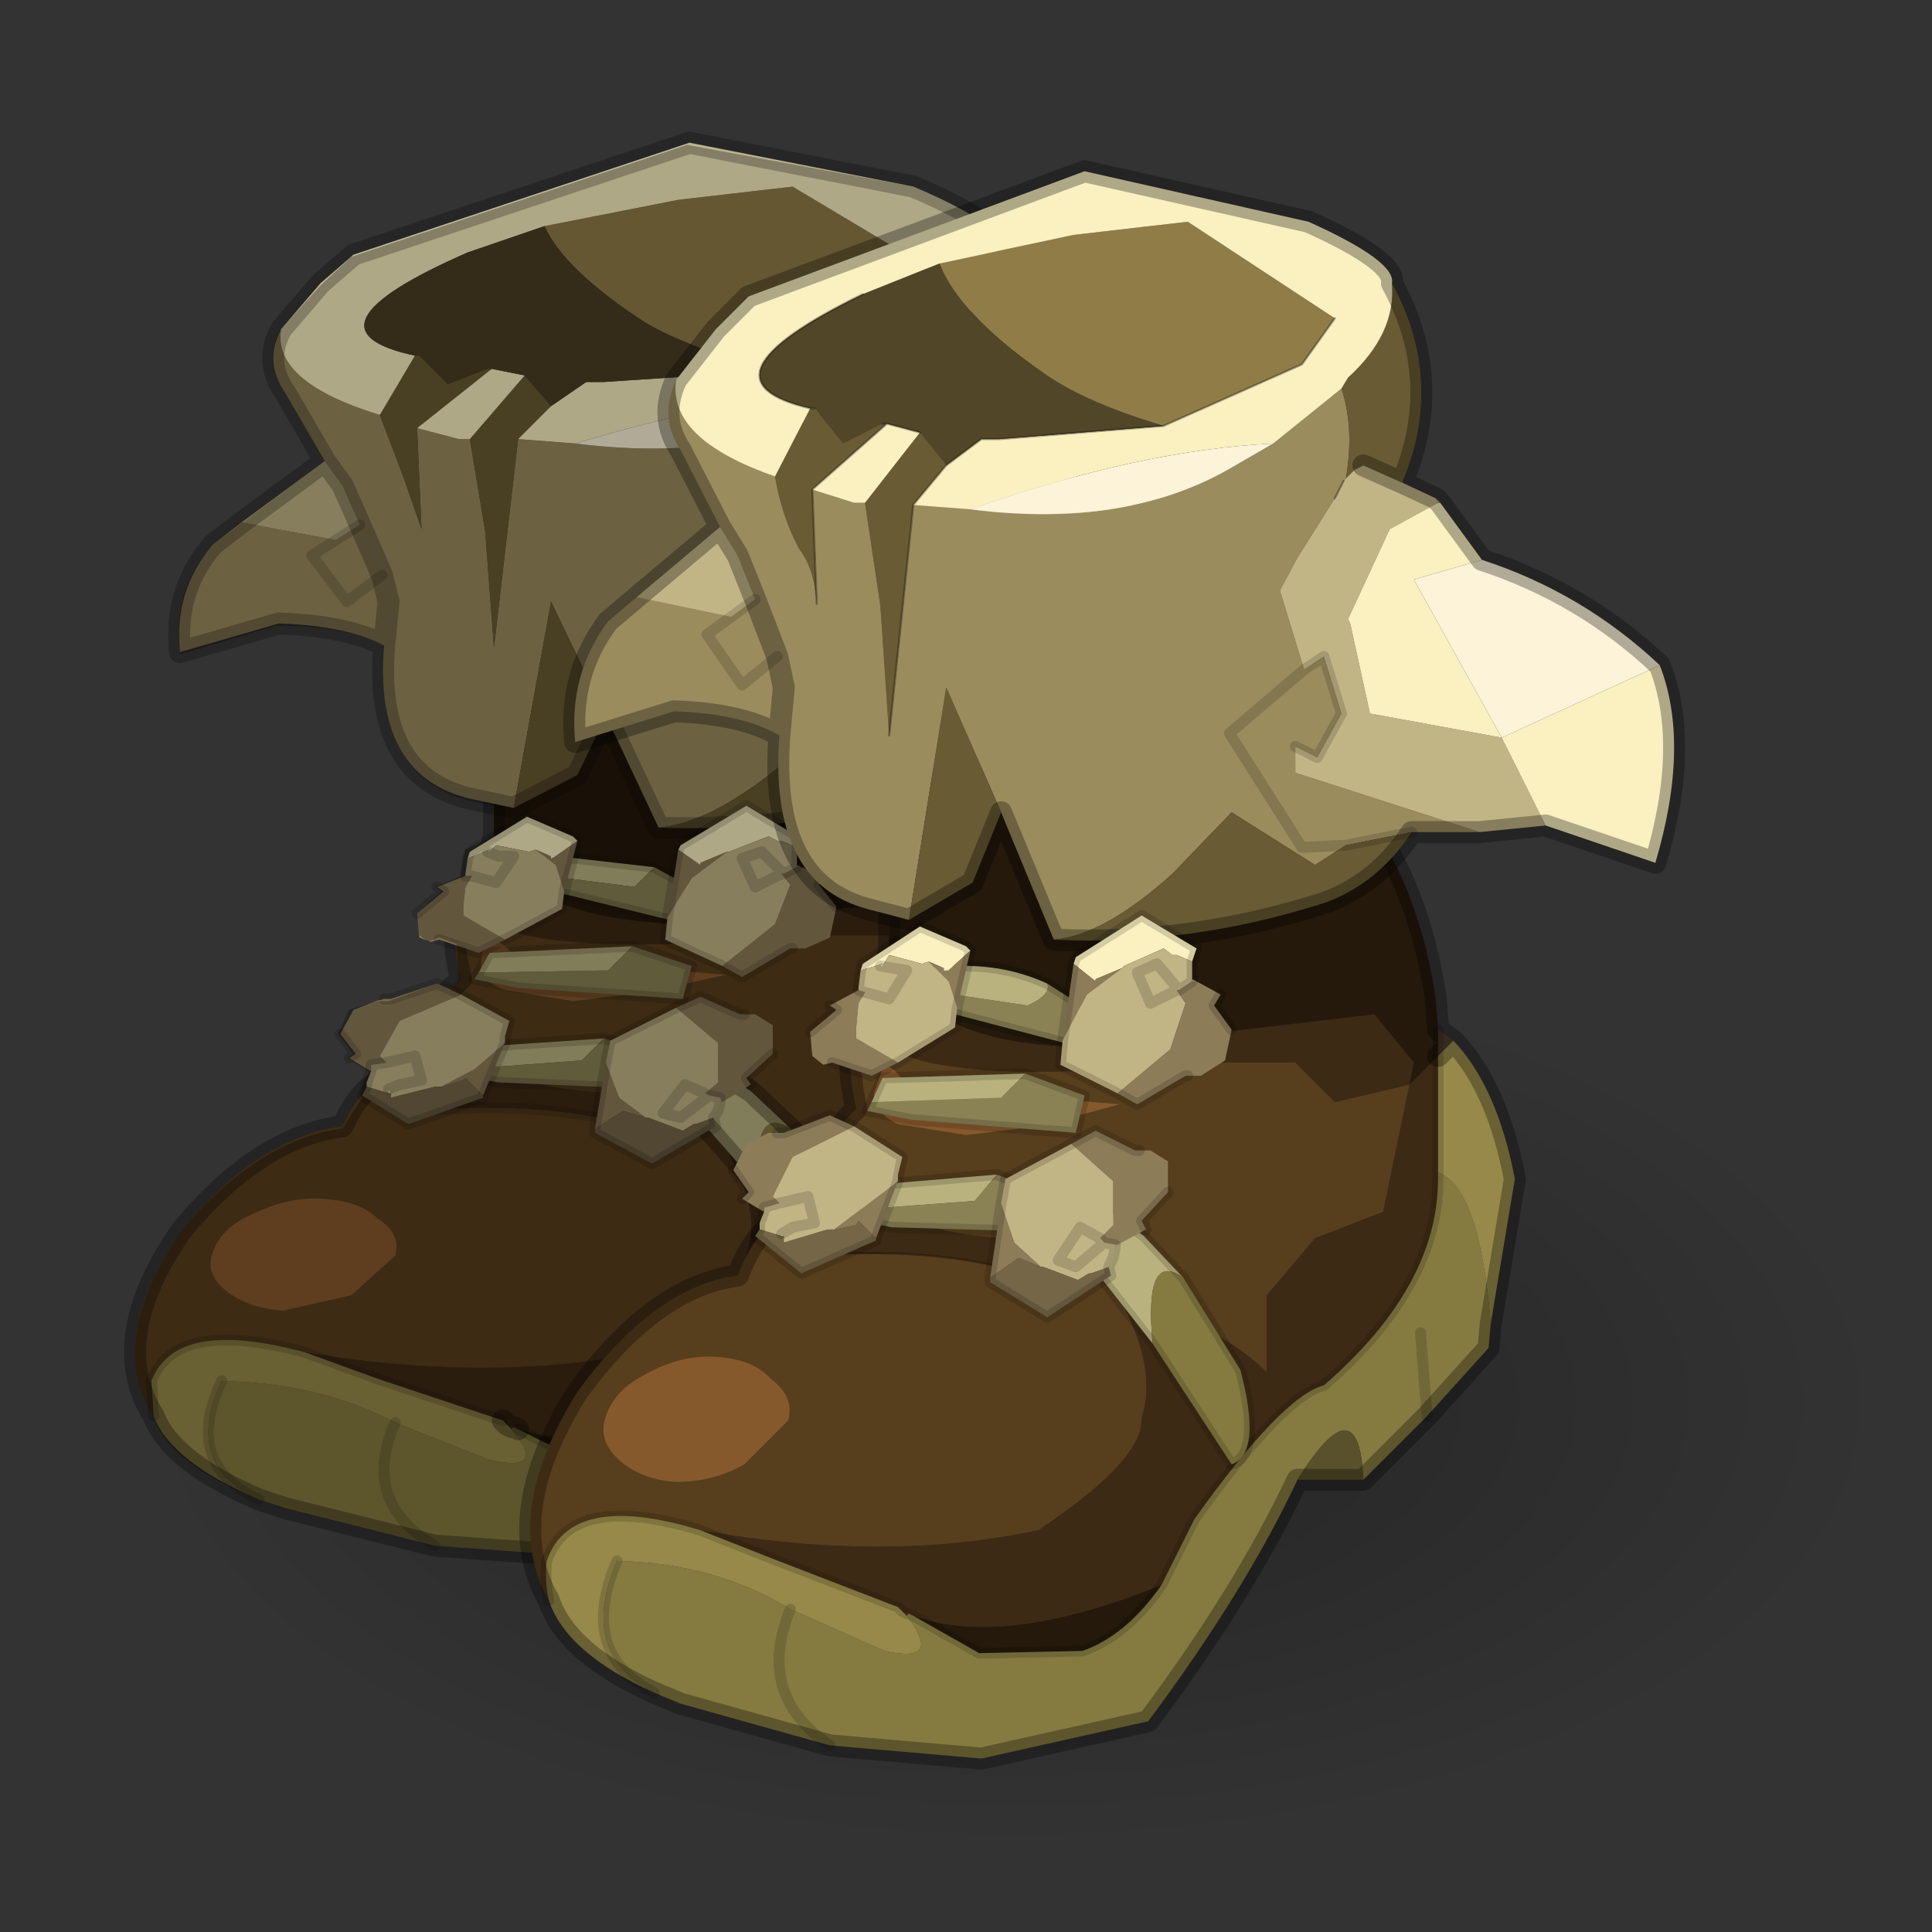 <?xml version="1.0" encoding="UTF-8" standalone="no"?>
<svg xmlns:xlink="http://www.w3.org/1999/xlink" height="440.0px" width="440.0px" xmlns="http://www.w3.org/2000/svg">
  <rect width="100%" height="100%" fill="#333333" stroke="none"/>
  <g transform="matrix(10.0, 0.0, 0.0, 10.0, 0.0, 0.0)">
    <use height="44.0" transform="matrix(1.0, 0.0, 0.0, 1.0, 0.0, 0.0)" width="44.0" xlink:href="#shape0"/>
    <use height="82.7" transform="matrix(0.477, -0.002, 0.006, 0.244, 3.1, 21.9)" width="82.7" xlink:href="#sprite0"/>
    <use height="37.3" transform="matrix(1.0, 0.0, 0.0, 1.0, 2.85, 3.0)" width="35.55" xlink:href="#shape2"/>
  </g>
  <defs>
    <g id="shape0" transform="matrix(1.0, 0.0, 0.0, 1.0, 0.0, 0.0)">
      <path d="M44.0 44.0 L0.0 44.0 0.0 0.0 44.0 0.0 44.0 44.0" fill="#43adca" fill-opacity="0.0" fill-rule="evenodd" stroke="none"/>
    </g>
    <g id="sprite0" transform="matrix(1.0, 0.0, 0.0, 1.0, 0.0, 0.0)">
      <use height="82.7" transform="matrix(1.0, 0.0, 0.0, 1.0, 0.0, 0.0)" width="82.7" xlink:href="#shape1"/>
    </g>
    <g id="shape1" transform="matrix(1.0, 0.0, 0.0, 1.0, 0.0, 0.0)">
      <path d="M70.6 12.1 Q82.7 24.2 82.7 41.35 82.7 58.5 70.6 70.6 58.5 82.7 41.35 82.7 24.2 82.7 12.1 70.6 0.0 58.5 0.0 41.35 0.0 24.2 12.1 12.1 24.2 0.0 41.35 0.0 58.5 0.0 70.6 12.1" fill="url(#gradient0)" fill-rule="evenodd" stroke="none"/>
    </g>
    <radialGradient cx="0" cy="0" gradientTransform="matrix(0.051, 0.0, 0.0, 0.051, 41.35, 41.35)" gradientUnits="userSpaceOnUse" id="gradient0" r="819.2" spreadMethod="pad">
      <stop offset="0.0" stop-color="#000000" stop-opacity="0.302"/>
      <stop offset="1.0" stop-color="#000000" stop-opacity="0.0"/>
    </radialGradient>
    <g id="shape2" transform="matrix(1.0, 0.0, 0.0, 1.0, -2.85, -3.0)">
      <path d="M11.55 32.45 L11.65 32.5 11.65 32.55 11.55 32.45" fill="#463428" fill-rule="evenodd" stroke="none"/>
      <path d="M23.75 21.2 L23.75 20.65 24.1 20.9 23.75 21.2" fill="#513c2f" fill-rule="evenodd" stroke="none"/>
      <path d="M3.5 32.25 Q2.4 30.5 4.15 28.0 5.9 25.9 7.8 25.65 8.35 24.45 9.1 24.55 9.6 23.05 10.5 22.3 10.1 20.65 10.9 20.75 11.6 21.9 18.75 21.3 L20.5 21.3 21.4 22.1 23.1 21.8 22.5 24.35 20.95 24.9 19.85 26.05 19.85 27.6 Q18.55 26.5 16.6 26.3 17.35 27.6 17.0 28.55 17.05 29.4 14.65 30.8 11.15 31.5 6.95 30.8 4.0 30.0 3.45 31.45 L3.5 32.25 M12.65 22.0 Q11.85 21.95 11.65 21.7 11.3 21.3 11.15 21.5 10.95 21.65 10.95 21.95 10.95 22.35 11.5 22.55 L13.05 22.8 14.7 22.6 16.55 22.2 14.75 22.05 12.65 22.0 M10.25 25.25 Q13.2 25.1 15.35 25.95 L14.85 24.9 Q12.4 24.95 11.5 24.35 L10.25 25.25 9.0 25.3 10.25 25.25 M9.0 28.6 Q9.15 28.1 8.6 27.75 8.2 27.35 7.35 27.3 6.55 27.25 5.75 27.65 5.05 27.95 4.85 28.5 4.65 29.0 5.15 29.4 5.65 29.8 6.45 29.85 L8.0 29.5 9.0 28.6" fill="#573e1d" fill-rule="evenodd" stroke="none"/>
      <path d="M11.25 19.0 Q11.8 21.05 15.95 21.05 L22.3 20.35 23.2 21.3 23.1 21.8 23.75 21.2 23.75 23.55 23.75 23.7 Q23.75 25.9 21.15 27.9 20.2 28.15 18.2 30.6 L17.45 31.95 Q13.85 33.2 11.8 32.55 L11.7 32.5 11.65 32.5 11.55 32.45 11.45 32.35 8.6 31.4 6.95 30.8 Q11.15 31.5 14.65 30.8 17.05 29.4 17.0 28.55 17.35 27.6 16.6 26.3 18.55 26.5 19.85 27.6 L19.85 26.05 20.95 24.9 22.5 24.35 23.1 21.8 21.4 22.1 20.5 21.3 18.75 21.3 Q11.6 21.9 10.9 20.75 L11.25 19.0 M15.35 25.95 Q13.2 25.1 10.25 25.25 L11.5 24.35 Q12.4 24.95 14.85 24.9 L15.35 25.95" fill="#3d2a14" fill-rule="evenodd" stroke="none"/>
      <path d="M11.25 19.0 L11.25 15.8 21.6 15.8 Q23.25 17.35 23.7 20.05 L23.75 20.65 23.75 21.2 23.1 21.8 23.2 21.3 22.3 20.35 15.95 21.05 Q11.8 21.05 11.25 19.0 M11.8 32.55 Q13.85 33.2 17.45 31.95 16.65 32.95 15.65 33.25 L13.3 33.3 11.8 32.55" fill="#24190b" fill-rule="evenodd" stroke="none"/>
      <path d="M24.95 26.65 L24.9 27.1 23.5 28.5 22.05 29.8 Q21.95 27.8 20.55 29.8 19.35 32.1 17.15 34.7 L13.35 35.45 9.9 35.2 6.5 34.35 5.9 34.15 Q4.15 33.35 5.05 31.45 7.3 31.5 9.0 32.4 L11.15 33.25 Q12.5 33.55 11.65 32.55 L11.7 32.5 11.8 32.55 13.3 33.3 15.65 33.25 Q16.65 32.95 17.45 31.95 L18.2 30.6 Q20.2 28.15 21.15 27.9 23.75 25.9 23.75 23.7 L23.75 23.55 Q24.7 23.9 24.95 26.65 M9.9 35.2 Q8.2 34.2 9.0 32.4 8.2 34.2 9.9 35.2 M23.35 26.85 L23.5 28.5 23.35 26.85" fill="#857b41" fill-rule="evenodd" stroke="none"/>
      <path d="M24.1 20.9 Q25.1 21.85 25.5 23.7 L24.95 26.65 Q24.7 23.9 23.75 23.55 L23.75 21.2 24.1 20.9 M5.9 34.15 Q3.9 33.3 3.5 32.25 L3.45 31.45 Q4.0 30.0 6.95 30.8 L8.6 31.4 11.45 32.35 11.55 32.45 11.65 32.55 Q12.5 33.55 11.15 33.25 L9.0 32.4 Q7.3 31.5 5.05 31.45 4.15 33.35 5.9 34.15" fill="#968949" fill-rule="evenodd" stroke="none"/>
      <path d="M22.05 29.8 L20.55 29.8 Q21.95 27.8 22.05 29.8" fill="#59512b" fill-rule="evenodd" stroke="none"/>
      <path d="M11.65 32.5 L11.7 32.5 11.65 32.55 11.65 32.5" fill="url(#gradient1)" fill-rule="evenodd" stroke="none"/>
      <path d="M12.65 22.0 L14.75 22.05 16.55 22.2 14.7 22.6 13.05 22.8 11.5 22.55 Q10.95 22.35 10.95 21.95 10.95 21.65 11.15 21.5 11.3 21.3 11.65 21.7 11.85 21.95 12.65 22.0 M9.0 28.6 L8.0 29.5 6.45 29.85 Q5.65 29.8 5.15 29.4 4.65 29.0 4.85 28.5 5.05 27.95 5.75 27.65 6.55 27.25 7.35 27.3 8.2 27.35 8.6 27.75 9.15 28.1 9.0 28.6" fill="#86592d" fill-rule="evenodd" stroke="none"/>
      <path d="M23.75 20.65 L23.7 20.05 Q23.25 17.35 21.6 15.8 L11.25 15.8 11.25 19.0 M23.75 21.2 L23.75 20.65 24.1 20.9 Q25.1 21.85 25.5 23.7 L24.95 26.65 24.9 27.1 23.5 28.5 22.05 29.8 20.55 29.8 Q19.35 32.1 17.15 34.7 L13.35 35.45 9.9 35.2 6.5 34.35 5.9 34.15 Q3.9 33.3 3.5 32.25 2.4 30.5 4.15 28.0 5.9 25.9 7.8 25.65 8.35 24.45 9.1 24.55 9.6 23.05 10.5 22.3 10.1 20.65 10.9 20.75 L11.25 19.0 M23.75 21.2 L24.1 20.9 M11.7 32.5 L11.8 32.55 M11.55 32.45 L11.45 32.35 M11.55 32.45 L11.65 32.5 11.7 32.5" fill="none" stroke="#000000" stroke-linecap="round" stroke-linejoin="round" stroke-opacity="0.302" stroke-width="0.5"/>
      <path d="M17.45 31.95 L18.2 30.6 Q20.2 28.15 21.15 27.9 23.75 25.9 23.75 23.7 L23.75 23.55 23.75 21.2 M17.45 31.95 Q16.65 32.95 15.65 33.25 L13.3 33.3 11.8 32.55 M11.45 32.35 L8.6 31.4 6.95 30.8 Q4.0 30.0 3.45 31.45 L3.5 32.25 M9.0 32.4 Q8.2 34.2 9.9 35.2 M15.35 25.95 Q13.2 25.1 10.25 25.25 L9.0 25.3 M5.05 31.45 Q4.15 33.35 5.9 34.15 M23.5 28.5 L23.35 26.85" fill="none" stroke="#000000" stroke-linecap="round" stroke-linejoin="round" stroke-opacity="0.153" stroke-width="0.25"/>
      <path d="M6.4 7.5 Q6.2 8.7 8.65 9.45 L9.2 10.9 9.6 12.05 9.5 9.75 10.45 10.0 10.7 10.0 11.05 12.1 11.25 14.75 11.8 10.0 13.1 10.1 Q16.65 10.55 19.05 9.25 L20.0 8.8 21.55 7.65 Q21.85 8.45 21.65 9.5 L21.6 9.55 21.55 9.65 20.55 11.1 20.2 11.65 20.15 11.8 20.7 13.4 21.15 13.1 21.55 14.25 21.0 15.15 20.5 14.95 20.5 15.45 24.7 16.65 23.15 16.65 21.65 16.9 20.65 17.0 19.0 14.65 20.7 13.4 19.0 14.65 20.65 17.0 21.65 16.9 20.95 17.35 19.05 16.3 17.7 17.5 Q16.15 18.75 15.0 18.85 L13.8 16.3 12.55 13.7 11.7 18.4 10.75 18.2 Q8.5 17.7 8.75 14.7 7.9 14.25 6.35 14.2 L4.1 14.85 Q3.95 13.45 4.85 12.4 L5.5 11.9 7.65 12.3 8.2 11.95 7.8 11.05 7.4 10.5 6.5 8.95 Q6.0 8.25 6.4 7.5 M8.7 13.1 L7.9 13.7 7.1 12.65 7.65 12.3 7.1 12.65 7.9 13.7 8.7 13.1 8.2 11.95 8.7 13.1 8.85 13.7 8.75 14.7 8.85 13.7 8.7 13.1" fill="#9b8c5e" fill-rule="evenodd" stroke="none"/>
      <path d="M8.65 9.45 L9.45 8.1 9.55 8.1 10.2 8.75 11.1 8.4 11.2 8.4 9.5 9.75 9.6 12.05 9.2 10.9 8.65 9.45 M12.55 9.25 L11.8 10.0 11.25 14.75 11.05 12.1 10.7 10.0 11.95 8.55 12.55 9.25 M21.55 7.65 L21.7 7.45 Q22.8 6.6 22.7 5.55 23.9 7.5 22.95 9.55 L22.95 9.6 22.05 9.25 21.85 9.3 21.65 9.5 Q21.85 8.45 21.55 7.65 M23.15 16.65 Q22.4 17.7 21.2 18.1 18.1 18.95 15.0 18.85 16.15 18.75 17.7 17.5 L19.05 16.3 20.95 17.35 21.65 16.9 23.15 16.65 M13.8 16.3 L13.15 17.65 11.7 18.4 12.55 13.7 13.8 16.3" fill="#695b34" fill-rule="evenodd" stroke="none"/>
      <path d="M12.4 5.15 L15.45 4.55 18.05 4.25 21.4 6.25 20.65 7.15 17.5 8.45 Q15.65 7.9 14.7 7.35 12.85 6.15 12.4 5.15" fill="#8f7c47" fill-rule="evenodd" stroke="none"/>
      <path d="M22.95 9.6 L23.7 9.9 23.75 10.0 22.65 10.55 21.7 12.35 21.75 12.4 22.2 14.25 25.2 14.75 26.2 16.55 24.7 16.65 20.5 15.45 20.5 14.95 21.0 15.15 21.55 14.25 21.15 13.1 20.7 13.4 20.15 11.8 20.2 11.65 20.55 11.1 21.55 9.65 21.6 9.55 21.65 9.5 21.85 9.3 22.05 9.25 22.95 9.6 M5.5 11.9 L7.4 10.5 7.8 11.05 8.2 11.95 7.65 12.3 5.5 11.9" fill="#c2b585" fill-rule="evenodd" stroke="none"/>
      <path d="M13.1 10.1 Q16.95 8.95 20.0 8.8 L19.05 9.25 Q16.65 10.55 13.1 10.1 M24.75 11.15 Q27.05 11.85 28.8 13.3 L25.2 14.75 23.2 11.55 24.75 11.15" fill="#fcf3d8" fill-rule="evenodd" stroke="none"/>
      <path d="M6.4 7.5 L7.3 6.45 8.05 5.8 15.7 3.25 20.8 4.25 Q22.8 5.1 22.7 5.55 22.8 6.6 21.7 7.45 L21.55 7.65 20.0 8.8 Q16.95 8.95 13.1 10.1 L11.8 10.0 12.55 9.25 13.35 8.7 13.75 8.7 17.5 8.45 20.65 7.15 21.4 6.25 18.05 4.25 15.45 4.55 12.4 5.15 10.65 5.75 Q6.65 7.5 9.45 8.1 L8.65 9.45 Q6.2 8.7 6.4 7.5 M23.8 10.0 L24.75 11.15 23.2 11.55 25.2 14.75 28.8 13.3 Q29.5 14.9 28.7 17.3 L26.2 16.55 25.2 14.75 22.2 14.25 21.75 12.4 21.7 12.35 22.65 10.55 23.75 10.0 23.8 10.0 M11.2 8.4 L11.95 8.55 10.7 10.0 10.45 10.0 9.5 9.75 11.2 8.4" fill="#faf0c0" fill-rule="evenodd" stroke="none"/>
      <path d="M23.7 9.9 L23.8 10.0 23.75 10.0 23.7 9.9" fill="#b0a579" fill-rule="evenodd" stroke="none"/>
      <path d="M9.45 8.1 Q6.65 7.5 10.65 5.75 L12.4 5.15 Q12.85 6.15 14.7 7.35 15.65 7.9 17.5 8.45 L13.75 8.7 13.35 8.7 12.55 9.25 11.95 8.55 11.2 8.4 11.1 8.4 10.2 8.75 9.55 8.1 9.45 8.1" fill="#4a3f24" fill-rule="evenodd" stroke="none"/>
      <path d="M22.7 5.55 Q22.8 5.1 20.8 4.25 L15.7 3.25 8.05 5.8 7.3 6.45 6.4 7.5 M21.7 7.45 Q22.8 6.6 22.7 5.55 23.9 7.5 22.95 9.55 L22.95 9.6 23.7 9.9 23.8 10.0 24.75 11.15 Q27.05 11.85 28.8 13.3 29.5 14.9 28.7 17.3 L26.2 16.55 24.7 16.65 23.15 16.65 Q22.4 17.7 21.2 18.1 18.1 18.95 15.0 18.85 L13.8 16.3 13.15 17.65 11.7 18.4 10.75 18.2 Q8.5 17.7 8.75 14.7 7.9 14.25 6.35 14.2 L4.1 14.85 Q3.95 13.45 4.85 12.4 L5.5 11.9 7.4 10.5 6.5 8.95 Q6.0 8.25 6.4 7.5 M22.95 9.6 L22.05 9.25 M8.2 11.95 L7.8 11.05 7.4 10.5 M8.7 13.1 L8.2 11.95 M8.7 13.1 L8.85 13.7 8.75 14.7" fill="none" stroke="#000000" stroke-linecap="round" stroke-linejoin="round" stroke-opacity="0.251" stroke-width="0.5"/>
      <path d="M20.7 13.4 L21.15 13.1 21.55 14.25 21.0 15.15 20.5 14.95 M21.65 16.9 L20.65 17.0 19.0 14.65 20.7 13.4 M21.65 16.9 L23.15 16.65 M7.65 12.3 L8.2 11.95 M7.65 12.3 L7.1 12.65 7.9 13.7 8.7 13.1" fill="none" stroke="#000000" stroke-linecap="round" stroke-linejoin="round" stroke-opacity="0.153" stroke-width="0.25"/>
      <path d="M17.3 27.05 L15.85 25.4 15.05 24.8 Q15.35 23.85 15.9 24.1 L17.1 24.85 18.0 25.7 Q17.1 25.15 17.3 27.05" fill="#b9b27f" fill-rule="evenodd" stroke="none"/>
      <path d="M18.0 25.7 Q18.75 26.5 19.3 27.6 19.8 29.25 19.1 29.45 L17.3 27.05 Q17.1 25.15 18.0 25.7" fill="#857b41" fill-rule="evenodd" stroke="none"/>
      <path d="M17.3 27.05 L15.85 25.4 15.05 24.8 Q15.35 23.85 15.9 24.1 L17.1 24.85 18.0 25.7 Q18.75 26.5 19.3 27.6 19.8 29.25 19.1 29.45 L17.3 27.05 Z" fill="none" stroke="#000000" stroke-linecap="round" stroke-linejoin="round" stroke-opacity="0.302" stroke-width="0.5"/>
      <path d="M14.9 19.75 L14.45 20.2 12.1 19.9 12.25 19.45 14.9 19.75 M10.55 24.35 L10.75 23.85 13.75 23.65 13.25 24.15 10.55 24.35 M10.9 22.15 L11.15 21.7 14.4 21.55 13.85 22.1 10.9 22.15" fill="#b9b27f" fill-rule="evenodd" stroke="none"/>
      <path d="M12.1 19.9 L14.45 20.2 14.9 19.75 16.0 20.35 15.85 21.1 12.8 20.35 12.0 20.05 12.1 19.9 M13.75 23.65 L14.95 24.0 14.75 24.8 11.35 24.65 10.45 24.5 10.55 24.35 13.25 24.15 13.75 23.65 M14.4 21.55 L15.75 22.0 15.55 22.75 11.8 22.5 10.8 22.3 10.9 22.15 13.85 22.1 14.4 21.55" fill="#8a8255" fill-rule="evenodd" stroke="none"/>
      <path d="M14.9 19.75 L12.25 19.45 12.1 19.9 12.0 20.05 12.8 20.35 15.85 21.1 16.0 20.35 14.9 19.75 M10.55 24.35 L10.75 23.85 13.75 23.65 14.95 24.0 14.75 24.8 11.35 24.65 10.45 24.5 10.55 24.35 M14.4 21.55 L15.75 22.0 15.55 22.75 11.8 22.5 10.8 22.3 10.9 22.15 11.15 21.7 14.4 21.55" fill="none" stroke="#000000" stroke-linecap="round" stroke-linejoin="round" stroke-opacity="0.153" stroke-width="0.25"/>
      <path d="M9.5 20.8 L10.1 20.3 9.95 20.2 10.6 19.95 10.75 19.95 10.6 20.2 10.55 20.65 10.55 20.85 11.5 21.4 10.9 21.7 10.0 21.4 9.8 21.45 9.55 21.35 9.5 20.8 M13.15 19.15 L12.85 20.3 12.65 19.7 12.2 19.35 12.55 19.5 12.55 19.55 12.65 19.5 13.15 19.15 M8.75 22.75 L8.9 22.75 9.95 22.4 10.5 22.65 9.1 23.25 8.65 24.05 8.8 24.2 8.45 24.25 8.45 24.4 7.95 24.1 8.1 24.0 7.75 23.55 8.05 23.0 8.55 22.8 8.75 22.75 M11.5 23.75 L11.0 24.95 10.6 24.55 10.55 24.6 10.05 24.75 10.8 24.35 11.5 23.75 M15.4 22.95 L15.95 22.7 16.85 23.1 16.95 23.1 17.2 23.1 17.6 23.35 17.6 24.0 17.0 24.55 17.1 24.7 16.45 25.1 16.4 25.0 16.15 24.95 16.05 24.9 16.35 24.65 16.35 23.75 15.4 22.95 M13.55 25.7 L13.8 24.2 14.1 25.0 14.7 25.45 14.2 25.3 13.55 25.7 M15.45 19.35 L15.95 19.7 15.95 19.65 16.55 19.4 15.75 20.0 15.2 20.9 15.45 19.35 M18.25 19.75 L18.8 19.95 18.65 20.15 19.05 20.65 18.9 21.35 18.35 21.6 18.05 21.6 18.0 21.6 16.9 22.25 16.45 22.0 17.65 21.05 18.0 20.15 17.8 19.9 17.85 19.9 18.15 19.75 18.25 19.75" fill="#8d7c58" fill-rule="evenodd" stroke="none"/>
      <path d="M10.65 19.55 L10.7 19.4 12.0 18.6 13.05 19.05 13.15 19.15 12.65 19.5 12.55 19.5 12.2 19.35 12.05 19.4 11.3 19.25 11.15 19.4 11.15 19.35 10.65 19.55 M15.45 19.35 L15.5 19.25 17.0 18.35 18.25 19.1 18.15 19.3 17.8 19.15 17.7 19.15 17.5 19.05 16.6 19.4 16.55 19.4 15.95 19.65 15.95 19.7 15.45 19.35" fill="#faf0c0" fill-rule="evenodd" stroke="none"/>
      <path d="M10.6 19.95 L10.6 19.9 10.65 19.55 11.15 19.35 11.1 19.4 11.15 19.4 11.3 19.25 12.05 19.4 12.2 19.35 12.65 19.7 12.85 20.3 12.8 20.7 11.5 21.4 10.55 20.85 10.55 20.65 10.6 20.2 10.75 19.95 10.6 19.95 M8.45 24.4 L8.45 24.25 8.8 24.2 8.65 24.05 9.1 23.25 10.5 22.65 11.6 23.25 11.5 23.6 11.5 23.65 11.5 23.75 10.8 24.35 10.05 24.75 9.9 24.75 8.9 25.0 8.9 24.9 8.85 24.8 8.85 24.9 8.35 24.75 8.35 24.65 8.45 24.4 M8.8 24.2 L9.45 24.05 9.6 24.6 9.1 24.7 8.85 24.8 9.1 24.7 9.6 24.6 9.45 24.05 8.8 24.2 M10.75 19.95 L11.3 20.1 11.7 19.5 11.35 19.5 11.1 19.4 11.35 19.5 11.7 19.5 11.3 20.1 10.75 19.95 M13.8 24.2 L13.9 23.7 15.4 22.95 16.35 23.75 16.35 24.65 16.05 24.9 15.6 24.7 15.1 25.35 15.5 25.45 16.15 24.95 15.5 25.45 15.1 25.35 15.6 24.7 16.05 24.9 16.15 24.95 16.4 25.0 16.4 25.1 16.35 25.3 16.25 25.45 15.85 25.6 15.8 25.6 15.55 25.75 14.75 25.45 14.7 25.45 14.1 25.0 13.8 24.2 M16.55 19.4 L16.6 19.4 17.5 19.05 17.7 19.15 17.8 19.15 18.15 19.3 18.15 19.7 18.15 19.75 17.85 19.9 17.8 19.9 18.0 20.15 17.65 21.05 16.45 22.0 15.15 21.4 15.2 20.9 15.75 20.0 16.55 19.4 M17.85 19.9 L17.35 19.4 16.9 19.55 17.2 20.2 17.8 19.9 17.2 20.2 16.9 19.55 17.35 19.4 17.85 19.9" fill="#c2b585" fill-rule="evenodd" stroke="none"/>
      <path d="M12.65 19.5 L12.55 19.55 12.55 19.5 12.65 19.5 M11.15 19.4 L11.1 19.4 11.15 19.35 11.15 19.4 M8.9 24.9 L8.85 24.9 8.85 24.8 8.9 24.9" fill="#fff7e6" fill-rule="evenodd" stroke="none"/>
      <path d="M16.45 25.1 L16.4 25.1 16.4 25.0 16.45 25.1 M18.15 19.7 L18.25 19.75 18.15 19.75 18.15 19.7" fill="#b9988a" fill-rule="evenodd" stroke="none"/>
      <path d="M11.0 24.95 L11.0 25.0 9.3 25.6 8.25 24.95 8.35 24.75 8.85 24.9 8.9 24.9 8.9 25.0 9.9 24.75 10.05 24.75 10.55 24.6 10.6 24.55 11.0 24.95 M16.25 25.45 L16.3 25.65 14.85 26.5 13.55 25.8 13.55 25.7 14.2 25.3 14.7 25.45 14.75 25.45 15.55 25.75 15.8 25.6 15.85 25.6 16.25 25.45" fill="#746647" fill-rule="evenodd" stroke="none"/>
      <path d="M9.5 20.8 L10.1 20.3 9.95 20.2 M10.6 19.95 L10.6 19.9 10.65 19.55 10.7 19.4 12.0 18.6 13.05 19.05 13.15 19.15 12.85 20.3 12.8 20.7 11.5 21.4 10.9 21.7 10.0 21.4 M10.5 22.65 L9.95 22.4 8.9 22.75 8.75 22.75 M7.75 23.55 L8.1 24.0 7.95 24.1 M8.45 24.4 L8.45 24.25 8.8 24.2 M10.5 22.65 L11.6 23.25 11.5 23.65 11.5 23.75 11.0 24.95 11.0 25.0 9.3 25.6 8.25 24.95 8.35 24.75 8.35 24.65 8.45 24.4 M8.85 24.8 L9.1 24.7 9.6 24.6 9.45 24.05 8.8 24.2 M11.1 19.4 L11.35 19.5 11.7 19.5 11.3 20.1 10.75 19.95 M10.6 19.95 L10.75 19.95 M13.8 24.2 L13.9 23.7 15.4 22.95 15.95 22.7 16.85 23.1 16.95 23.1 M17.6 24.0 L17.0 24.55 17.1 24.7 M16.4 25.1 L16.35 25.3 16.25 25.45 16.3 25.65 14.85 26.5 13.55 25.8 13.55 25.7 13.8 24.2 M18.15 19.3 L18.25 19.1 17.0 18.35 15.5 19.25 15.45 19.35 M18.15 19.3 L18.15 19.7 M18.8 19.95 L18.65 20.15 19.05 20.65 M18.05 21.6 L18.0 21.6 16.9 22.25 16.45 22.0 15.15 21.4 15.2 20.9 15.45 19.35 M18.15 19.75 L17.85 19.9 17.8 19.9 17.2 20.2 16.9 19.55 17.35 19.4 17.85 19.9 M18.15 19.75 L18.15 19.7 M16.4 25.1 L16.4 25.0 16.15 24.95 15.5 25.45 15.1 25.35 15.6 24.7 16.05 24.9 16.15 24.95" fill="none" stroke="#000000" stroke-linecap="round" stroke-linejoin="round" stroke-opacity="0.153" stroke-width="0.25"/>
      <path d="M22.7 5.55 Q23.85 7.55 22.95 9.6 L23.8 10.0 24.7 11.15 Q27.05 11.85 28.8 13.35 29.5 14.95 28.7 17.3 L26.2 16.55 23.1 16.7 22.7 17.2 Q23.4 18.45 23.7 20.1 L23.75 20.7 24.1 20.95 Q25.1 21.8 25.45 23.75 L24.9 27.15 22.05 29.85 20.5 29.85 Q19.35 32.1 17.1 34.7 L13.35 35.45 9.9 35.2 6.45 34.35 5.9 34.15 Q3.85 33.35 3.5 32.25 2.4 30.55 4.15 28.0 5.9 25.95 7.8 25.7 L8.25 25.0 8.2 24.95 8.25 24.75 8.4 24.4 7.9 24.1 8.05 24.0 7.7 23.55 7.95 23.0 8.55 22.8 8.85 22.8 9.95 22.4 10.25 22.55 10.45 22.3 10.4 21.5 10.0 21.35 9.75 21.45 9.55 21.3 9.5 20.8 10.05 20.3 9.9 20.2 10.5 19.95 10.5 19.9 10.55 19.55 10.6 19.35 11.25 19.05 11.25 18.35 10.75 18.25 Q8.5 17.7 8.75 14.7 7.9 14.25 6.3 14.25 L4.1 14.9 Q3.9 13.45 4.85 12.4 L7.4 10.5 6.5 8.95 Q6.0 8.3 6.35 7.55 L7.3 6.5 8.0 5.85 15.65 3.3 20.8 4.25 Q22.8 5.1 22.7 5.55" fill="#000000" fill-opacity="0.302" fill-rule="evenodd" stroke="none"/>
      <path d="M20.55 36.7 L20.65 36.75 20.65 36.8 20.55 36.7" fill="#463428" fill-rule="evenodd" stroke="none"/>
      <path d="M33.1 23.7 L32.75 24.05 32.75 23.45 33.1 23.7" fill="#513c2f" fill-rule="evenodd" stroke="none"/>
      <path d="M19.9 23.5 Q20.6 24.85 27.75 24.2 L29.5 24.2 30.4 25.1 32.1 24.7 31.5 27.6 29.95 28.2 28.85 29.5 28.85 31.25 Q27.55 30.0 25.6 29.75 26.35 31.25 26.0 32.3 26.05 33.25 23.65 34.85 20.15 35.6 15.95 34.85 13.0 33.95 12.45 35.55 12.4 36.0 12.5 36.45 11.4 34.5 13.15 31.7 14.9 29.3 16.8 29.05 17.35 27.65 18.1 27.8 18.6 26.1 19.5 25.25 19.1 23.45 19.9 23.5 M18.0 28.65 L19.25 28.55 18.0 28.65 M24.35 29.35 L23.85 28.2 Q21.4 28.25 20.5 27.6 L19.25 28.55 Q22.2 28.45 24.35 29.35" fill="#573e1d" fill-rule="evenodd" stroke="none"/>
      <path d="M15.95 34.85 Q20.15 35.6 23.65 34.85 26.05 33.25 26.0 32.3 26.35 31.25 25.6 29.75 27.55 30.0 28.85 31.25 L28.85 29.5 29.95 28.2 31.5 27.6 32.1 24.7 30.4 25.1 29.5 24.2 27.75 24.2 Q20.6 24.85 19.9 23.5 L20.25 21.6 Q20.8 23.85 24.95 23.85 L31.3 23.1 32.2 24.2 32.1 24.7 32.75 24.05 32.75 26.7 32.75 26.85 Q32.75 29.3 30.15 31.55 29.2 31.8 27.2 34.6 L26.45 36.1 Q22.85 37.55 20.8 36.8 L20.7 36.75 20.65 36.75 20.55 36.7 20.45 36.6 17.6 35.5 15.95 34.85 M19.25 28.55 L20.5 27.6 Q21.4 28.25 23.85 28.2 L24.35 29.35 Q22.2 28.45 19.25 28.55" fill="#3d2a14" fill-rule="evenodd" stroke="none"/>
      <path d="M20.8 36.8 Q22.85 37.55 26.45 36.1 25.65 37.25 24.65 37.6 L22.3 37.65 20.8 36.8 M32.75 24.05 L32.1 24.7 32.2 24.2 31.3 23.1 24.95 23.85 Q20.8 23.85 20.25 21.6 L20.25 17.95 30.6 17.95 Q32.25 19.75 32.7 22.75 L32.75 23.45 32.75 24.05" fill="#24190b" fill-rule="evenodd" stroke="none"/>
      <path d="M20.7 36.75 L20.8 36.8 22.3 37.65 24.65 37.6 Q25.65 37.25 26.45 36.1 L27.2 34.6 Q29.2 31.8 30.15 31.55 32.75 29.3 32.75 26.85 L32.75 26.7 Q33.7 27.05 33.95 30.15 L33.9 30.7 32.5 32.25 31.05 33.7 Q30.95 31.45 29.55 33.7 28.35 36.25 26.15 39.2 L22.35 40.05 18.9 39.75 15.5 38.8 14.9 38.55 Q13.15 37.65 14.05 35.55 16.3 35.6 18.0 36.65 L20.15 37.6 Q21.5 37.9 20.65 36.8 L20.7 36.75 M18.9 39.75 Q17.2 38.6 18.0 36.65 17.2 38.6 18.9 39.75 M32.35 30.35 L32.5 32.25 32.35 30.35" fill="#857b41" fill-rule="evenodd" stroke="none"/>
      <path d="M12.5 36.45 Q12.4 36.0 12.45 35.55 13.0 33.95 15.95 34.85 L17.6 35.5 20.45 36.6 20.55 36.7 20.65 36.8 Q21.5 37.9 20.15 37.6 L18.0 36.65 Q16.3 35.6 14.05 35.55 13.15 37.65 14.9 38.55 12.9 37.65 12.5 36.45 M32.75 26.7 L32.75 24.05 33.1 23.7 Q34.1 24.75 34.5 26.85 L33.95 30.15 Q33.7 27.05 32.75 26.7" fill="#968949" fill-rule="evenodd" stroke="none"/>
      <path d="M31.05 33.7 L29.55 33.7 Q30.95 31.45 31.05 33.7" fill="#59512b" fill-rule="evenodd" stroke="none"/>
      <path d="M20.65 36.75 L20.7 36.75 20.65 36.8 20.65 36.75" fill="url(#gradient2)" fill-rule="evenodd" stroke="none"/>
      <path d="M19.25 28.55 L18.0 28.65 M24.35 29.35 Q22.2 28.45 19.25 28.55" fill="none" stroke="#000000" stroke-linecap="round" stroke-linejoin="round" stroke-opacity="0.302" stroke-width="0.05"/>
      <path d="M19.9 23.5 Q19.1 23.45 19.5 25.25 18.6 26.1 18.1 27.8 17.35 27.65 16.8 29.05 14.9 29.3 13.15 31.7 11.4 34.5 12.5 36.45 M20.25 21.6 L19.9 23.5 M32.75 23.45 L32.7 22.75 Q32.25 19.75 30.6 17.95 L20.25 17.95 20.25 21.6 M32.75 24.05 L33.1 23.7 32.75 23.45 M29.55 33.7 Q28.35 36.25 26.15 39.2 L22.35 40.05 18.9 39.75 15.5 38.8 14.9 38.55 Q12.9 37.65 12.5 36.45 M33.95 30.15 L33.9 30.7 32.5 32.25 31.05 33.7 29.55 33.7 M33.1 23.7 Q34.1 24.75 34.5 26.85 L33.95 30.15" fill="none" stroke="#000000" stroke-linecap="round" stroke-linejoin="round" stroke-opacity="0.302" stroke-width="0.5"/>
      <path d="M12.5 36.45 Q12.4 36.0 12.45 35.55 13.0 33.95 15.95 34.85 L17.6 35.5 20.45 36.6 20.55 36.7 20.65 36.75 20.7 36.75 20.8 36.8 22.3 37.65 24.65 37.6 Q25.65 37.25 26.45 36.1 L27.2 34.6 Q29.2 31.8 30.15 31.55 32.75 29.3 32.75 26.85 L32.75 26.7 32.75 24.05 M32.75 23.45 L32.75 24.05 M14.05 35.55 Q13.15 37.65 14.9 38.55 M18.0 36.65 Q17.2 38.6 18.9 39.75 M32.5 32.25 L32.35 30.35" fill="none" stroke="#000000" stroke-linecap="round" stroke-linejoin="round" stroke-opacity="0.153" stroke-width="0.25"/>
      <path d="M15.4 33.75 Q14.6 33.7 14.1 33.25 13.6 32.8 13.8 32.25 14.0 31.65 14.7 31.3 15.5 30.85 16.3 30.9 17.15 30.95 17.55 31.4 18.1 31.8 17.95 32.35 L16.95 33.35 Q16.25 33.75 15.4 33.75" fill="#86592d" fill-rule="evenodd" stroke="none"/>
      <path d="M23.7 25.0 L25.5 25.15 23.65 25.65 22.0 25.85 20.45 25.6 Q19.9 25.35 19.9 24.9 L20.1 24.35 Q20.25 24.15 20.6 24.65 20.8 24.9 21.6 24.95 L23.7 25.0" fill="#86592d" fill-rule="evenodd" stroke="none"/>
      <path d="M15.4 8.65 Q15.2 10.0 17.65 10.85 17.8 11.75 18.2 12.5 18.55 12.95 18.6 13.75 L18.5 11.15 19.45 11.45 19.7 11.45 20.05 13.8 20.25 16.75 20.8 11.5 22.1 11.6 Q25.65 12.05 28.05 10.65 L29.0 10.1 30.55 8.85 Q30.85 9.75 30.65 10.9 L30.6 10.95 30.55 11.05 30.4 11.35 29.55 12.7 29.2 13.35 29.15 13.45 29.7 15.25 30.15 14.95 30.55 16.25 30.0 17.25 29.5 17.0 29.5 17.6 33.7 18.95 32.15 18.95 30.65 19.25 29.65 19.3 28.0 16.7 29.7 15.25 28.0 16.7 29.65 19.3 30.65 19.25 29.95 19.7 28.05 18.5 26.7 19.9 Q25.15 21.3 24.0 21.4 L22.8 18.5 21.55 15.65 20.7 20.95 19.75 20.7 Q17.5 20.1 17.75 16.75 L17.85 15.65 17.7 14.95 17.2 13.65 17.7 14.95 17.85 15.65 17.75 16.75 Q16.9 16.25 15.35 16.2 L13.1 16.9 Q12.95 15.35 13.85 14.15 L14.5 13.6 16.65 14.05 17.2 13.65 16.8 12.65 16.4 12.0 15.5 10.25 Q15.0 9.5 15.4 8.65 M16.65 14.05 L16.1 14.45 16.9 15.6 17.7 14.95 16.9 15.6 16.1 14.45 16.65 14.05" fill="#9b8c5e" fill-rule="evenodd" stroke="none"/>
      <path d="M30.55 8.85 L30.7 8.6 Q31.8 7.6 31.7 6.45 32.9 8.65 31.95 10.95 L31.95 11.0 31.05 10.6 30.85 10.7 30.65 10.9 Q30.85 9.75 30.55 8.85 M17.65 10.85 L18.45 9.3 18.55 9.3 19.2 10.1 20.1 9.65 20.2 9.65 18.5 11.15 18.6 13.75 Q18.55 12.95 18.2 12.5 17.8 11.75 17.65 10.85 M21.55 10.6 L20.8 11.5 20.25 16.75 20.05 13.8 19.7 11.45 20.95 9.85 21.55 10.6 M20.7 20.95 L21.55 15.65 22.8 18.5 22.15 20.1 20.7 20.95 M24.0 21.4 Q25.15 21.3 26.7 19.9 L28.05 18.5 29.95 19.7 30.65 19.25 32.15 18.95 Q31.4 20.1 30.2 20.55 27.1 21.55 24.0 21.4" fill="#695b34" fill-rule="evenodd" stroke="none"/>
      <path d="M21.4 6.0 L24.45 5.35 27.05 5.05 30.4 7.25 29.65 8.3 26.5 9.7 Q24.65 9.15 23.7 8.45 21.85 7.15 21.4 6.0" fill="#8f7c47" fill-rule="evenodd" stroke="none"/>
      <path d="M30.65 10.9 L30.85 10.7 31.05 10.6 31.95 11.0 32.7 11.35 32.75 11.45 31.65 12.05 30.7 14.1 30.75 14.2 31.2 16.25 34.2 16.8 35.2 18.8 33.7 18.95 29.5 17.6 29.5 17.0 30.0 17.25 30.55 16.25 30.15 14.95 29.7 15.25 29.15 13.45 29.2 13.35 29.55 12.7 30.4 11.35 30.55 11.05 30.6 10.95 30.65 10.9 M16.4 12.0 L16.8 12.65 17.2 13.65 16.65 14.05 14.5 13.6 16.4 12.0" fill="#c2b585" fill-rule="evenodd" stroke="none"/>
      <path d="M22.1 11.6 Q25.95 10.25 29.0 10.1 L28.05 10.65 Q25.65 12.05 22.1 11.6 M34.2 16.8 L32.2 13.2 33.75 12.75 Q36.05 13.5 37.8 15.15 L34.2 16.8" fill="#fcf3d8" fill-rule="evenodd" stroke="none"/>
      <path d="M31.7 6.45 Q31.8 7.6 30.7 8.6 L30.55 8.85 29.0 10.1 Q25.95 10.25 22.1 11.6 L20.8 11.5 21.55 10.6 22.35 10.0 22.75 10.0 26.5 9.7 29.65 8.3 30.4 7.25 27.05 5.05 24.45 5.35 21.4 6.0 19.65 6.7 Q15.65 8.65 18.45 9.3 L17.65 10.85 Q15.2 10.0 15.4 8.65 L16.3 7.5 17.05 6.75 24.7 3.9 29.8 5.05 Q31.8 5.95 31.7 6.45 M35.2 18.8 L34.2 16.8 31.2 16.25 30.75 14.2 30.7 14.1 31.65 12.05 32.75 11.45 32.8 11.45 33.75 12.75 32.2 13.2 34.2 16.8 37.8 15.15 Q38.5 16.95 37.7 19.65 L35.2 18.8 M19.7 11.45 L19.45 11.45 18.5 11.15 20.2 9.65 20.95 9.85 19.7 11.45" fill="#faf0c0" fill-rule="evenodd" stroke="none"/>
      <path d="M32.75 11.45 L32.7 11.35 32.8 11.45 32.75 11.45" fill="#b0a579" fill-rule="evenodd" stroke="none"/>
      <path d="M18.45 9.3 Q15.65 8.65 19.65 6.7 L21.4 6.0 Q21.85 7.15 23.7 8.45 24.65 9.15 26.5 9.7 L22.75 10.0 22.35 10.0 21.55 10.6 20.95 9.85 20.2 9.65 20.1 9.65 19.2 10.1 18.55 9.3 18.45 9.3" fill="#524628" fill-rule="evenodd" stroke="none"/>
      <path d="M18.45 9.3 Q15.65 8.65 19.65 6.7 M30.4 7.25 L29.65 8.3 26.5 9.7 22.75 10.0 22.35 10.0 21.55 10.6 20.8 11.5 20.25 16.75 M30.6 10.95 L30.55 11.05 30.4 11.35 M18.5 11.15 L18.6 13.75 M18.45 9.3 L18.55 9.3 M20.1 9.65 L20.2 9.65 20.95 9.85 M18.5 11.15 L20.2 9.65" fill="none" stroke="#000000" stroke-linecap="round" stroke-linejoin="round" stroke-opacity="0.302" stroke-width="0.05"/>
      <path d="M31.7 6.45 Q31.8 5.95 29.8 5.05 L24.7 3.9 17.05 6.75 16.3 7.5 15.4 8.65 Q15.0 9.5 15.5 10.25 L16.4 12.0 16.8 12.65 17.2 13.65 17.7 14.95 17.85 15.65 17.75 16.75 Q17.5 20.1 19.75 20.7 L20.7 20.95 22.15 20.1 22.8 18.5 24.0 21.4 Q27.1 21.55 30.2 20.55 31.4 20.1 32.15 18.95 L33.7 18.95 35.2 18.8 37.7 19.65 Q38.5 16.95 37.8 15.15 36.05 13.5 33.75 12.75 L32.8 11.45 32.7 11.35 31.95 11.0 31.95 10.95 Q32.9 8.65 31.7 6.45 M31.05 10.6 L31.95 11.0 M14.5 13.6 L13.85 14.15 Q12.95 15.35 13.1 16.9 L15.35 16.2 Q16.9 16.25 17.75 16.75 M16.4 12.0 L14.5 13.6" fill="none" stroke="#000000" stroke-linecap="round" stroke-linejoin="round" stroke-opacity="0.302" stroke-width="0.5"/>
      <path d="M29.7 15.25 L30.15 14.95 30.55 16.25 30.0 17.25 29.5 17.0 M30.65 19.25 L29.65 19.3 28.0 16.7 29.7 15.25 M30.65 19.25 L32.15 18.95 M16.65 14.05 L17.2 13.65 M17.7 14.95 L16.9 15.6 16.1 14.45 16.65 14.05" fill="none" stroke="#000000" stroke-linecap="round" stroke-linejoin="round" stroke-opacity="0.153" stroke-width="0.25"/>
      <path d="M26.95 29.1 Q26.05 28.45 26.25 30.6 L24.8 28.75 24.0 28.1 Q24.3 27.0 24.85 27.3 L26.05 28.15 26.95 29.1" fill="#b9b27f" fill-rule="evenodd" stroke="none"/>
      <path d="M26.25 30.6 Q26.05 28.45 26.95 29.1 L28.25 31.2 Q28.75 33.1 28.05 33.35 L26.25 30.6" fill="#857b41" fill-rule="evenodd" stroke="none"/>
      <path d="M26.95 29.1 L26.05 28.15 24.85 27.3 Q24.3 27.0 24.0 28.1 L24.8 28.75 26.25 30.6 28.05 33.35 Q28.75 33.1 28.25 31.2 L26.95 29.1 Z" fill="none" stroke="#000000" stroke-linecap="round" stroke-linejoin="round" stroke-opacity="0.153" stroke-width="0.25"/>
      <path d="M19.5 27.55 L19.7 27.0 22.7 26.75 22.2 27.35 19.5 27.55" fill="#b9b27f" fill-rule="evenodd" stroke="none"/>
      <path d="M19.5 27.55 L22.2 27.35 22.7 26.75 23.9 27.2 23.7 28.05 20.3 27.95 19.4 27.75 19.5 27.55" fill="#8a8255" fill-rule="evenodd" stroke="none"/>
      <path d="M22.7 26.75 L19.7 27.0 19.5 27.55 M22.7 26.75 L23.9 27.2 23.7 28.05 20.3 27.95 19.4 27.75 19.5 27.55" fill="none" stroke="#000000" stroke-linecap="round" stroke-linejoin="round" stroke-opacity="0.153" stroke-width="0.25"/>
      <path d="M23.85 22.4 L24.95 23.1 24.8 23.9 21.75 23.1 20.95 22.75 21.05 22.55 23.4 22.9 Q23.95 22.65 23.85 22.4 M23.35 24.45 L24.7 24.95 24.5 25.8 20.75 25.5 19.75 25.3 19.85 25.1 22.8 25.0 23.35 24.45" fill="#8a8255" fill-rule="evenodd" stroke="none"/>
      <path d="M21.05 22.55 L21.2 22.05 Q22.65 21.85 23.85 22.4 23.95 22.65 23.4 22.9 L21.05 22.55 M19.85 25.1 L20.1 24.55 23.35 24.45 22.8 25.0 19.85 25.1" fill="#b9b27f" fill-rule="evenodd" stroke="none"/>
      <path d="M23.85 22.4 L24.95 23.1 24.8 23.9 21.75 23.1 20.95 22.75 21.05 22.55 21.2 22.05 Q22.65 21.85 23.85 22.4 M23.35 24.45 L24.7 24.95 24.5 25.8 20.75 25.5 19.75 25.3 19.85 25.1 20.1 24.55 23.35 24.45" fill="none" stroke="#000000" stroke-linecap="round" stroke-linejoin="round" stroke-opacity="0.153" stroke-width="0.25"/>
      <path d="M19.6 22.1 L19.65 21.95 20.95 21.1 22.0 21.55 22.1 21.65 21.6 22.1 21.5 22.05 21.15 21.9 21.0 21.95 20.25 21.75 20.1 22.0 20.1 21.95 19.6 22.1 M24.45 21.95 L24.5 21.8 26.0 20.85 27.25 21.6 27.15 21.9 26.8 21.75 26.7 21.75 26.5 21.6 25.6 22.0 25.55 22.05 24.95 22.3 24.95 22.35 24.45 21.95" fill="#faf0c0" fill-rule="evenodd" stroke="none"/>
      <path d="M22.1 21.65 L21.8 22.95 21.6 22.35 21.15 21.9 21.5 22.05 21.5 22.1 21.6 22.1 22.1 21.65 M20.45 24.2 L19.85 24.5 18.95 24.2 18.75 24.25 18.5 24.05 18.45 23.5 19.05 23.0 18.9 22.9 19.55 22.55 19.7 22.6 19.55 22.85 19.5 23.4 19.5 23.65 20.45 24.2 M24.45 21.95 L24.95 22.35 24.95 22.3 25.55 22.05 24.75 22.65 24.2 23.7 24.45 21.95 M27.25 22.35 L27.8 22.65 27.65 22.9 28.05 23.45 27.9 24.15 27.35 24.5 27.05 24.5 27.0 24.5 25.9 25.15 25.45 24.9 26.65 23.9 27.0 22.85 26.8 22.55 26.85 22.55 27.15 22.35 27.25 22.35 M17.7 25.8 L17.85 25.8 18.9 25.4 19.45 25.65 18.05 26.35 17.6 27.25 17.75 27.4 17.4 27.5 17.4 27.6 16.9 27.3 17.05 27.15 16.7 26.65 17.0 26.05 17.5 25.8 17.7 25.8 M20.45 26.9 L19.95 28.2 19.55 27.8 19.5 27.9 19.0 28.0 20.45 26.9 M24.4 26.05 L24.95 25.75 25.85 26.2 25.95 26.2 26.2 26.2 26.6 26.45 26.6 27.15 26.0 27.8 26.1 28.0 25.45 28.35 25.4 28.35 25.15 28.3 25.05 28.2 25.35 27.9 25.35 26.9 24.4 26.05 M22.55 29.1 L22.8 27.4 23.1 28.3 23.7 28.85 23.2 28.65 22.55 29.1" fill="#8d7c58" fill-rule="evenodd" stroke="none"/>
      <path d="M21.8 22.95 L21.75 23.4 20.45 24.2 19.5 23.65 19.5 23.4 19.55 22.85 19.7 22.6 20.25 22.75 20.65 22.1 20.05 22.0 20.65 22.1 20.25 22.75 19.7 22.6 19.55 22.55 19.55 22.5 19.6 22.1 20.1 21.95 20.05 22.0 20.1 22.0 20.25 21.75 21.0 21.95 21.15 21.9 21.6 22.35 21.8 22.95 M25.55 22.05 L25.6 22.0 26.5 21.6 26.7 21.75 26.8 21.75 27.15 21.9 27.15 22.3 27.15 22.35 26.85 22.55 26.8 22.55 27.0 22.85 26.65 23.9 25.45 24.9 24.15 24.25 24.2 23.7 24.75 22.65 25.55 22.05 M26.85 22.55 L26.35 21.95 25.9 22.15 26.2 22.85 26.8 22.55 26.2 22.85 25.9 22.15 26.35 21.95 26.85 22.55 M17.4 27.6 L17.4 27.5 17.75 27.4 17.6 27.25 18.05 26.35 19.45 25.65 20.55 26.35 20.45 26.75 20.45 26.85 20.45 26.9 19.0 28.0 18.85 28.0 17.85 28.3 17.85 28.15 17.8 28.1 17.8 28.15 17.3 28.0 17.3 27.85 17.4 27.6 M17.8 28.1 L18.05 27.95 18.55 27.85 18.4 27.25 17.75 27.4 18.4 27.25 18.55 27.85 18.05 27.95 17.8 28.1 M25.4 28.4 L25.35 28.65 25.25 28.85 24.85 29.0 24.8 29.0 24.55 29.15 23.75 28.85 23.7 28.85 23.1 28.3 22.8 27.4 22.9 26.85 24.4 26.05 25.35 26.9 25.35 27.9 25.05 28.2 25.15 28.3 25.4 28.35 25.4 28.4 M25.05 28.2 L24.6 27.95 24.1 28.7 24.5 28.85 25.15 28.3 24.5 28.85 24.1 28.7 24.6 27.95 25.05 28.2" fill="#c2b585" fill-rule="evenodd" stroke="none"/>
      <path d="M20.1 21.95 L20.1 22.0 20.05 22.0 20.1 21.95 M21.5 22.05 L21.6 22.1 21.5 22.1 21.5 22.05 M17.8 28.1 L17.85 28.15 17.8 28.15 17.8 28.1" fill="#fff7e6" fill-rule="evenodd" stroke="none"/>
      <path d="M27.15 22.3 L27.25 22.35 27.15 22.35 27.15 22.3 M25.45 28.35 L25.4 28.4 25.4 28.35 25.45 28.35" fill="#b9988a" fill-rule="evenodd" stroke="none"/>
      <path d="M19.95 28.2 L19.95 28.25 18.25 29.0 17.2 28.15 17.3 28.0 17.8 28.15 17.85 28.15 17.85 28.3 18.85 28.0 19.0 28.0 19.5 27.9 19.55 27.8 19.95 28.2 M25.25 28.85 L25.3 29.05 23.85 30.0 22.55 29.2 22.55 29.1 23.2 28.65 23.7 28.85 23.75 28.85 24.55 29.15 24.8 29.0 24.85 29.0 25.25 28.85" fill="#746647" fill-rule="evenodd" stroke="none"/>
      <path d="M19.6 22.1 L19.65 21.95 20.95 21.1 22.0 21.55 22.1 21.65 21.8 22.95 21.75 23.4 20.45 24.2 19.85 24.5 18.95 24.2 M18.45 23.5 L19.05 23.0 18.9 22.9 M19.55 22.55 L19.55 22.5 19.6 22.1 M20.05 22.0 L20.65 22.1 20.25 22.75 19.7 22.6 M27.15 21.9 L27.25 21.6 26.0 20.85 24.5 21.8 24.45 21.95 M27.15 21.9 L27.15 22.3 M27.8 22.65 L27.65 22.9 28.05 23.45 M27.05 24.5 L27.0 24.5 25.9 25.15 25.45 24.9 24.15 24.25 24.2 23.7 24.45 21.95 M27.15 22.35 L27.15 22.3 M26.8 22.55 L26.2 22.85 25.9 22.15 26.35 21.95 26.85 22.55 27.15 22.35 M26.85 22.55 L26.8 22.55 M19.55 22.55 L19.7 22.6 M19.45 25.65 L18.9 25.4 17.85 25.8 17.7 25.8 M16.7 26.65 L17.05 27.15 16.9 27.3 M17.4 27.6 L17.4 27.5 17.75 27.4 18.4 27.25 18.55 27.85 18.05 27.95 17.8 28.1 M19.45 25.65 L20.55 26.35 20.45 26.85 20.45 26.9 19.95 28.2 19.95 28.25 18.25 29.0 17.2 28.15 17.3 28.0 17.3 27.85 17.4 27.6 M24.4 26.05 L24.95 25.75 25.85 26.2 25.95 26.2 M26.6 27.15 L26.0 27.8 26.1 28.0 M25.4 28.4 L25.35 28.65 25.25 28.85 25.3 29.05 23.85 30.0 22.55 29.2 22.55 29.1 22.8 27.4 22.9 26.85 24.4 26.05 M25.05 28.2 L25.15 28.3 25.4 28.35 M25.4 28.4 L25.4 28.35 M25.15 28.3 L24.5 28.85 24.1 28.7 24.6 27.95 25.05 28.2" fill="none" stroke="#000000" stroke-linecap="round" stroke-linejoin="round" stroke-opacity="0.153" stroke-width="0.25"/>
    </g>
    <linearGradient gradientTransform="matrix(0.008, -0.007, 0.004, 0.003, 16.8, 27.3)" gradientUnits="userSpaceOnUse" id="gradient1" spreadMethod="pad" x1="-819.2" x2="819.2">
      <stop offset="0.0" stop-color="#6c5113"/>
      <stop offset="0.973" stop-color="#573e17"/>
    </linearGradient>
    <linearGradient gradientTransform="matrix(0.008, -0.008, 0.004, 0.004, 25.8, 30.9)" gradientUnits="userSpaceOnUse" id="gradient2" spreadMethod="pad" x1="-819.2" x2="819.2">
      <stop offset="0.0" stop-color="#6c5113"/>
      <stop offset="0.973" stop-color="#573e17"/>
    </linearGradient>
  </defs>
</svg>
